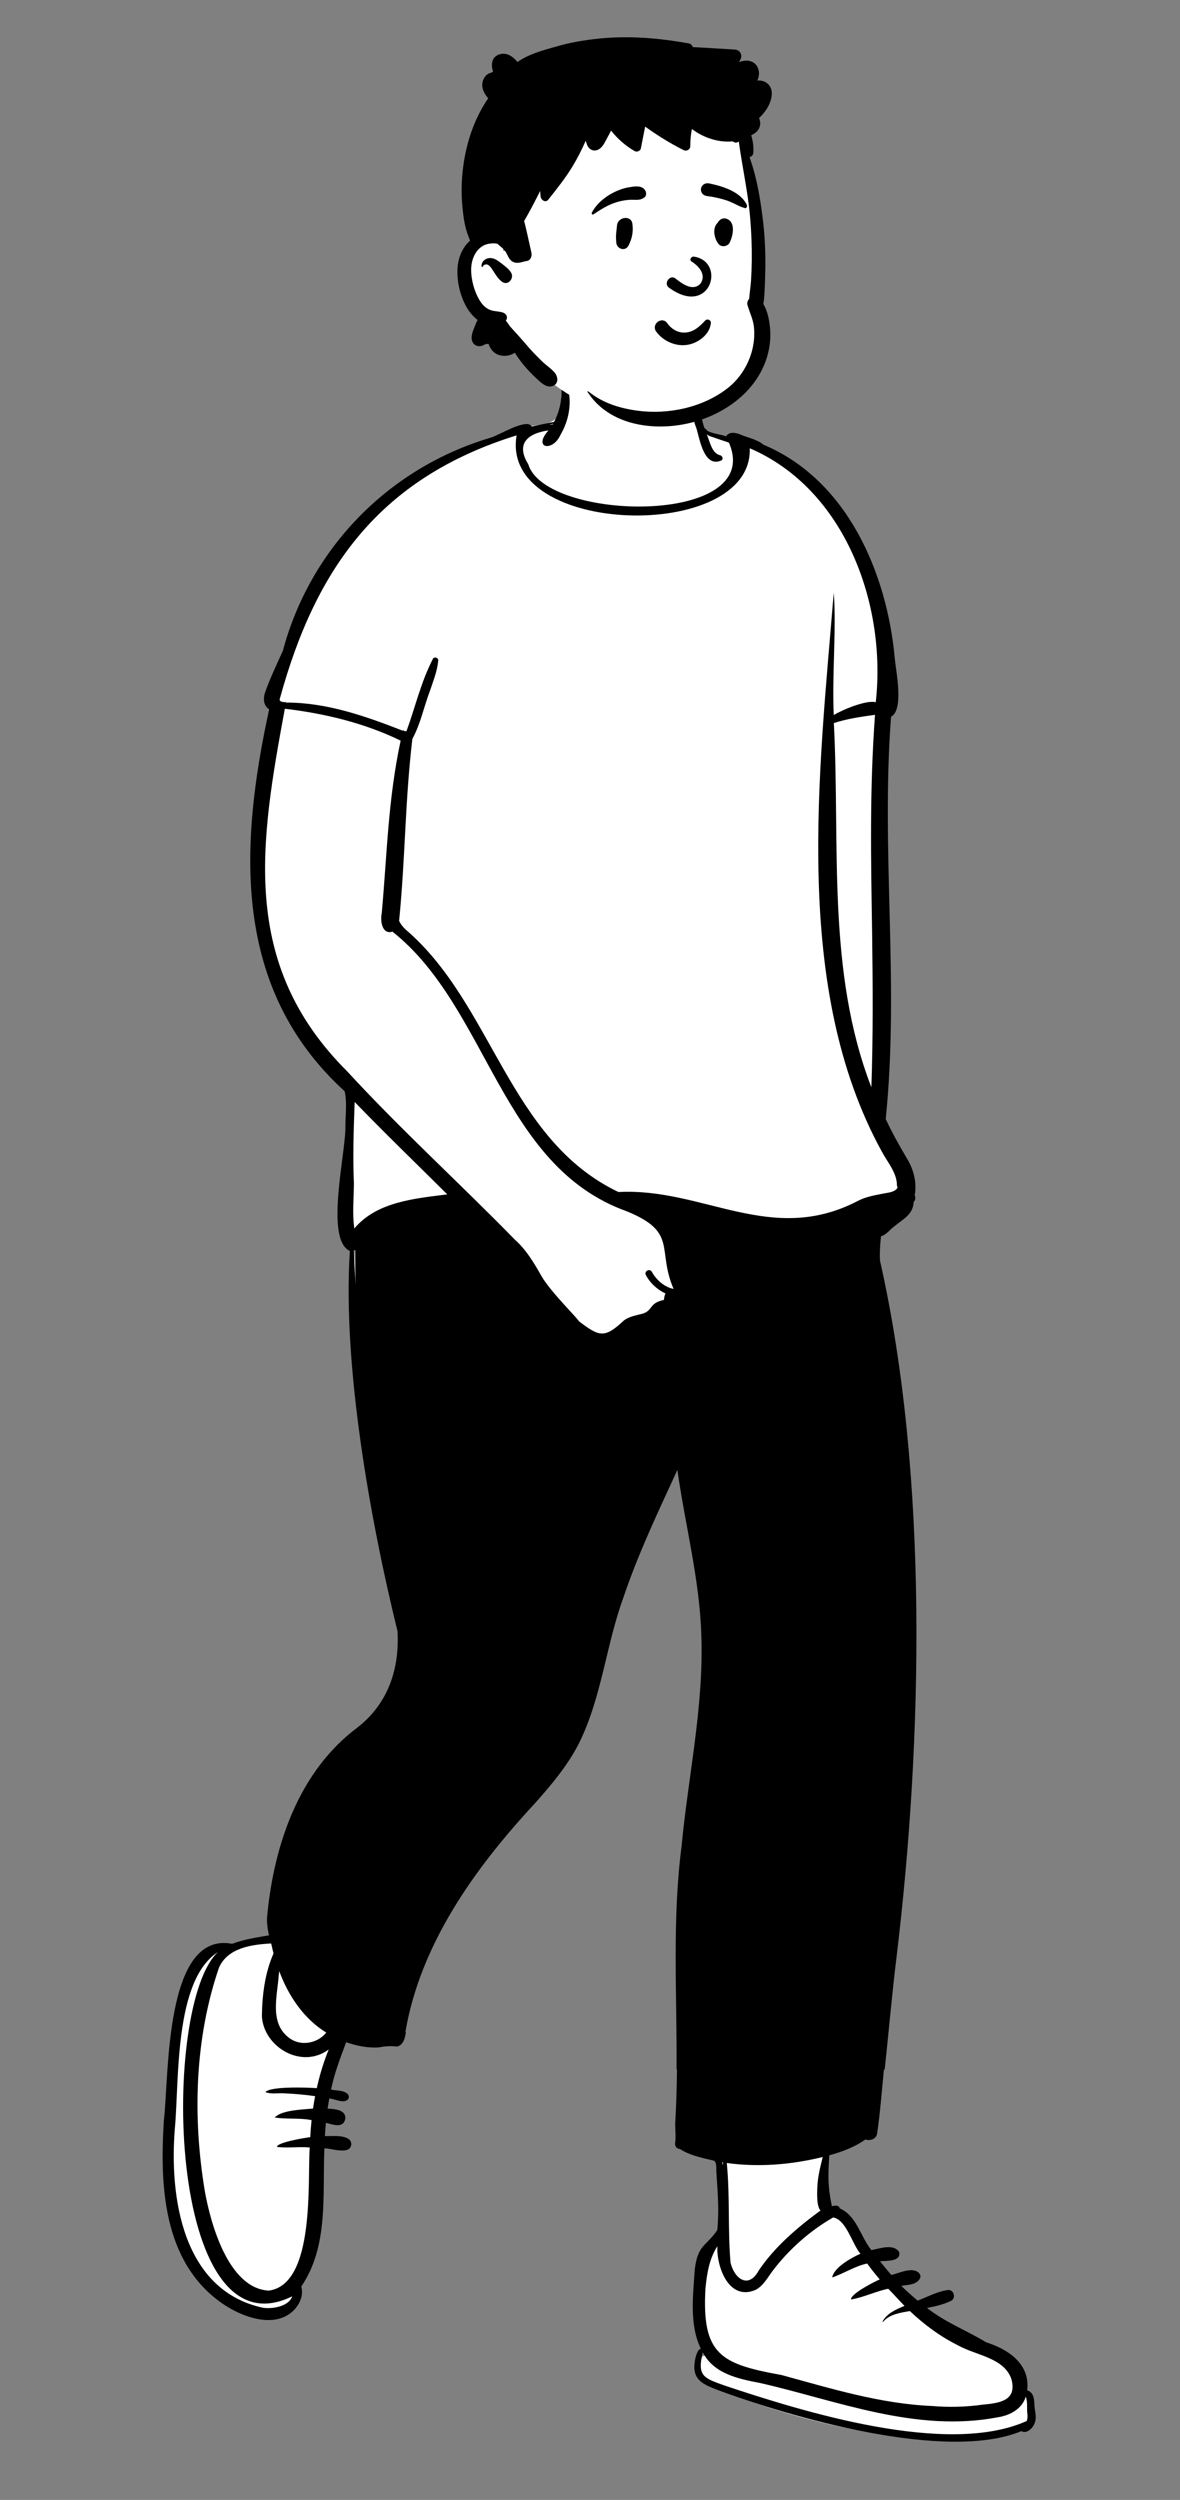 <svg xmlns="http://www.w3.org/2000/svg" xml:space="preserve" id="Слой_1" x="0" y="0" style="enable-background:new 0 0 1399 2961.9" version="1.1" viewBox="0 0 1399 2961.9"><rect x="0" y="0" width="1399" height="2961.9" fill="#808080" stroke="none"/><style>.st0{fill:#fff}</style><g id="pose_x2F_standing_x2F_walking-1"><path id="_xD83C__xDFA8_-Background" d="M1212.2 2835.5c7-32.8-25.1-43.8-45.4-51.1-14.5-9.4-68.4-42.1-110.1-82.4-34.1-33-57.3-75.2-67-79.3-6.6-3.8-10.3-7.2-11-10.1-6.1-25.1-1-48.5 0-63.7 19.4-5.1 34.9-11.4 46.6-20.3 3.4 1.1 8.5 2.6 10-2.4 10.5-70.1 15-139.4 23.6-209.5 32.4-267.2 36-579.3-19.7-823.3-.6-12.1.5-23 1.5-33.4 7.5-.8 12.1-8.1 18.2-12.5 9.5-7.6 20.8-13.4 20.4-26.7 2.3-1.7 2-2.7.9-4.9 7.3-31.3-25.2-64.3-34.4-90.1 16.7-163.2-6-317.4 6.6-480.6 16-6.7 5.2-48.5 4.1-65.8-8.6-111.1-66.4-221-170.5-257.4-5.9-1.2-14.9-8-19.8-3.4-9.5-3.8-22.2 3.7-29.5-4.9l.1-.1c-6.2-8.6-9-19.5-11-29.9.3 2.9.9 5.8 1.6 8.6-17.9-50.6-22.5-64.1-80.2-66.5-26-.3-60.3.4-75.5 25.2-6.2 11.5-4.3 24.8-8.2 36.9-7.1 22.3-37.7 11.5-53.7 23.1C481.3 552.4 376 636.5 341.3 771.5c-7.1 16.3-15.1 32.5-21 49.2-.9 2.5-3.4 10.9 2.6 14.8l2.9 1.9c-38.6 180.2-41.1 332 88.4 452.2 9.7 51.6-15.3 122.1-5.7 172.2-5.5 7.8 1.5 14 8.5 14.5.7.4 3.4 1.6 4.1 1.9-11.1 157.3 35.6 369.3 56.3 453 2.8 50.2-14.3 91.5-49.6 118.9-39 24-116 132.4-101.7 246.1-16.7 3.3-33.3 5.1-49.3 11.3-70.1-12.4-69.4 122.7-73.8 170.2-7.6 79.5-12.3 194.8 63.3 245.7 19.9 14.4 60.3 31.3 80.9 8.2 6.8-8.1 8.5-16 5.8-24.3 34.1-48.2 24.9-111.4 28.1-168 9.9-.6 20.3 4 29.8 2.4 9.8-8.7-26-6.3-29.8-6.8.4-8.7 1.1-17.9 2-26.7 5.6 1.1 12.8 3.8 18.2 4 3.2.8 5.5-3.6 3.5-5.9-4.2-4-15-3.4-21-4 1-7.4 2.3-15.1 3.7-22.2 7.4-.3 15.1 4.5 22.1 3.5-5.3-3.5-15.3-2.5-21.8-4.8 4.2-22.9 12.8-44.7 20.8-66.2 19.6 8.1 36.4 8.4 55.6 6 7.8 1.2 11.6-.4 12.9-10.2l-.5-.6c15.1-90.6 64-177 154.8-274.9 17.9-20.1 38.2-43.7 51.7-70.1 27.1-55 31.8-115.6 52.7-172.7 19.5-57.4 46.2-112.3 71.2-166.6 3.7 27.9 8.6 56.5 13.7 83.8 22.6 96.9 20.4 200.2 3.8 297.6-24.6 136.4-12.7 273.5-18.2 410.8.1 7.9 1.1 15.1-.1 23.4-.2.6.1 1.4.9 1.4h1.4c11.8 8.7 28.1 10.2 42 14.9 5.8 4.6 4.2 11.9 4.7 17.6 1.5 24.6 3.5 49.2 1.1 74.6-10.7 20.5-24 16.3-26.7 45.2-2.4 33-6.6 68.2 9.5 97.6l-6.1 1.1c-9 19-3.5 31.3 17.7 39.3 104.8 41.1 252.3 78.4 361.6 47.4 2 2 4.9-.1 7.1-3.2 2.2-3 3.8-6.9 3.4-9.2-1.9-10.1.7-28.5-10.6-30.3z" class="st0"/><path id="_xD83D__xDD8D_-Ink" d="M1217.2 2868.4c-94.2 42.3-265.2-11.1-357.7-41.9-24.9-9-33.3-10.8-26.3-39.5 13.1 25.2 41.2 31.3 68.2 36.4 91.3 20.8 184.4 59.2 282 40.5 14.3-2.3 28.5-10 32.7-24.3 2.6 6.1 1 14.3 2 21 .2 2.5.2 5.4-.9 7.8m-380.8-157.3c1.7-17 4.4-34.9 14.1-49.8-1.1 24.2 13.5 65.4 45.4 51.7 9-4.8 14.1-14.4 19.9-22.2 19.3-25.5 44.1-47.6 72-63.6 15.6 2.7 22.3 31.1 32.3 43-11.2 5-31.4 16.3-33.5 28.1 14-4.7 26.8-13.4 41.5-16.5 4.7 6.5 9.7 12.7 14.9 18.8-6.8 3-34.3 16.9-34.1 23.8 14.9-2.4 29.3-9.7 44.2-12.7 6.7 6.6 12.7 13.7 19.3 20.3-10 4.1-20.6 8.7-26 18.3-.3.4.4.9.7.5 7.5-9 20.4-10.7 31.6-12.7 17.1 16.1 36.3 30.4 57.8 41 21.5 11.8 54.2 14.4 62.7 39.9 6.8 25.5-14.5 28.2-34.2 30-19.9 2.8-40 3.3-59.7 1.6-61.8-2.6-120.3-20.8-178.7-36.7-71.6-13-94.8-23.7-90.2-102.8m20.9-149c-.2 1.1-.3 2.2-.5 3.4-.2-1.2-.3-2.4-.6-3.6.4 0 .7.1 1.1.2m115.4 56.9c-27.4 20.2-54.1 42.8-73.1 71-12.6 23-29.3 9-33.5-9.4-3.4-41.1-.5-76.6-4.4-117.9 37.9 5.2 76.7 2 113.7-7.1-4.4 18.4-6.5 25.5-6.6 44.4.2 6.2.1 13.8 3.9 19m61.3-1512.2c.8 60.5 1.2 121-.9 181.4-53.2-137.6-36.9-286.9-44.5-431.5 15.7-5.2 32.6-7.5 48.8-9.8-6.5 89.8-4.8 170-3.4 259.9m-300.8 305.5c-130.7-62.5-148.8-222.7-252.3-311-3.3-3.2-6.1-6.5-7.7-10.3 7.4-75 6.9-140.7 15.7-215.6 9.8-17.8 13.7-38.4 21-57.3 3.8-11.5 8.5-22.9 9.6-35 .9-4-5.3-5.7-6.5-2-13.8 26.8-20.7 56.7-31 85-1.5.6-3.4.1-4-1.4-.1.4-.2.7-.3 1.1-44.4-17.3-90.1-33.5-138.5-33.4 0-.2.1-.3.1-.5-3 .1-9.2-.1-7.4-4.5 42.5-155 118.8-261.2 280.6-311.6-20.6 120.3 280.5 127.3 276.4 15.3 113.4 48.7 162.3 185.6 149.4 300.9-10.8-2.9-38.8 8.5-49.8 15.2-2.2-46.8 3.3-103.3 0-145.1-17.3 213.4-49.5 468.7 57 662.3 6.9 13 18.2 25.4 17.9 40.6.8.8.9 2.3-.1 3.4v.2h-.2c-3.1 3.7-9.6 4.4-14.1 5.2-10.6 2.1-21.7 3.8-31.3 8.7-103 54.1-183.8-15.6-284.5-10.2m32.5 98.3c5 9.5 13.3 17.2 23.3 21.9-1.2 2.4-1.6 5.1-1.8 7.6-17.8 3.7-12.8 12.1-24.9 16.2-7.9 2.2-15.5 3.1-22.3 7.9-23.2 21.6-29 20-53.9 1 .3-1.7-33.6-34.8-44.1-53.3-8.8-15.4-17.9-31-31.3-42.9-65.7-67.2-135.6-130.7-199.2-199.8-127.4-127-103.1-270.9-73.8-429.5 47.2 5.6 94.7 17 137.3 37.8-15 70-16 133.4-22.4 204.5-2 8.8.3 25.7 12.7 21.8 114.3 90.8 127.6 277.4 277.7 331.3 61.2 24.9 35.4 45 55.6 92-11.1-2-21-11.4-25.8-20.3-2.5-4.5-9.4-.6-7.1 3.8m-345.6-55.1c-2.6-17.8-.6-35.5-.5-53.3-1.4-32.4-.3-64.1.9-96.6 35.9 37.2 73.1 73 109.8 109.5-39 4.9-83.9 8.9-110.2 40.4m-.7 26.2c.6-.2 1.2-.5 1.8-.8-.1 14 .1 27.9.6 41.9-1-13.7-1.8-27.4-2.4-41.1M375.6 2474c-10.5-.8-55.5-2.4-60.9 4.7 6.1 2.6 14.4 1.1 21 1.4 12.7.5 25.4 1.6 37.9 3.4-.9 4.9-1.8 9.8-2.5 14.7-12.7 1.2-37.4 1.8-45.4 10.6 14.4 2.3 29.3.2 43.7 3.1-.7 6.7-1.2 13.4-1.6 20.2-5.7.6-39.5 6.2-39.5 11.5 12.6 1.7 26-.5 38.9.7-2.8 40.3 6.7 162.1-48.5 169.6-48.2-2.5-69.3-80.6-75.9-118.1-14.5-87.3-12-180.4 16.8-264.5 10.3-23.4 38.3-27.5 61.9-28.7.9 4 1.8 7.9 2.8 11.8-10.3 23.3-13.5 49.4-13.8 74.6 2.2 36.2 46.8 63.1 79.2 39.2-6 14.8-10.7 30.2-14.1 45.8m-63.8 260.2c-95.5-20.5-111.1-131.1-104.5-212.3 5.3-56.6-1.1-175.9 51.1-209.1-67.5 61.6-61.6 481.1 88 407.9-3.8 11.8-23 15.2-34.6 13.5m18.7-394.4c.2-1.5.4-2.9.6-4.4 10.6 28.8 28.7 56.1 55.7 72.8-10.3 12.9-30.5 16.7-44.1 6.2-23.7-17.7-13.8-49.9-12.2-74.6M655.8 501.9c-.2.3-.4.7-.6 1-1.3.1-2.6.2-4 .4 1.6-.5 3.1-.9 4.6-1.4m181.4 10.6c-.1-.1-.1-.3-.1-.4.1.1.2.2.4.2-.1 0-.2.1-.3.2m389.3 2338.4c-.3-7.2-.4-16.4-8.7-18.9 3.8-30.8-21.8-48.4-48.7-56.9-22.9-14-48.9-23.8-70-40.7 9.8-1.8 19.6-4.1 28.3-8.3 6.6-3.2 3.4-13.9-3.7-12.9-12.6 1.7-23.9 8.1-35.7 12.5-6.7-5.5-13.2-11.3-19.4-17.4 7.7-1.5 17.4-.9 21.9-8.5 1.4-2.4.8-4.8-.9-6.7-7.8-7.9-23.1 0-32.8 2.3-4.6-5.3-9.1-10.8-13.5-16.3 7.3-.7 26.2.7 22.5-11.4-7.1-9.4-22.4-3.8-32.7-1.8-13-16-17.2-40.6-37.6-49.5-.7-3.9-5.8-3.6-9.2-2.4-5-23.8-4.6-35.9-3.1-60.4 15.1-4.2 30.1-9.7 42.7-18.7 5.8 1.7 12.8-.3 14-7 3.6-23.9 5.6-51.5 8.1-76h.9c4.8-44.6 8.6-89.3 14.1-133.8 31-257 37.8-570.7-19.7-824.6-.5-9.6.2-19.3 1.2-28.8 6.8-1.8 10.9-8.5 16.6-12.4 10.5-8.6 21.3-13.4 22.2-28.4 2.1-2 2.4-5.1 1.2-7.8 2.7-15.4-1.3-30.7-9.5-44-9-15.2-17.5-30.4-24.9-46.3 16.4-160.3-5.8-315.6 6.3-476.6 15.6-8.3 5.8-54.1 4.4-69.4-9.1-100.3-56-211.1-155.6-252.9-7-5.9-16.8-7.9-25.3-11.2-5.8-2.8-15.2-5.3-19.1 1.3-4.2-2-17.7-3.4-22.3-6.8-.9-.6-1.4-1.3-1.5-2.1-.3 0-.7-.1-1.2-.1-4.3-6-8.3-48-13.6-45-5.7 14.4-1.8 30.7 3.7 45.2 3.8 12.9 9 45.9 29 37.5 3.5-1.7 1.3-6.2-1.8-6.5-9.5-2.7-11.6-16.7-15.3-24.9 4.4 3.6 24.2 9 26.4 10.2 43.1 98.9-217.4 93.7-237.9 25.5-14.6-23.5-2-36.3 24-40.1-19.1 21.3 5.1 26 14.3 5.1 8.8-14.9 12.8-33.1 9.8-50.2 1.5-6 2.9-14.1-6.2-12.5-.3-.8-.8-.2-.6.4-3.3 5.2-1 12.8-2.2 18.8-1 9.9-3.8 19.6-8.6 28.4-8.9 1.7-17.7 3.5-26.4 5.5-5.3-10.7-39.4 10.6-48.5 13.1-121.7 36-214.2 131.7-246.5 252.4-7.2 16.1-15 32.2-20.9 48.8-2.6 7.2-2.6 16.1 4.6 20.7-35.3 162.1-44 330.9 89.5 452.5 3 13.2 1 27.1.9 40.5 1.1 30.5-25 135.1 5.3 148.7-8.9 135.5 24.3 319.9 56.5 450.6 2.4 44.9-11.2 85.8-47.6 114.1-69.3 51.8-98.5 138.4-106.7 220.8-1.1 8.4 0 17 1.9 25.3-15 2.8-29.1 4.6-43.7 10.1-80.5-15.4-74.7 157.5-80.9 208.8-4.8 75.8-1.8 166.8 67.9 216.4 23.4 16.7 64.8 32.7 87.6 7.4 6.5-7.7 10-16.8 7.4-26.6 32.7-47.9 25-109.2 27.4-163.7 8.6.3 17.9 4.1 26.4 2 6.5-1.7 7.3-10.1 1.8-13.4-7.9-4.5-18.7-2.8-27.6-3.1.3-5.2.7-10.4 1.2-15.7 8.4 2.1 20.5 7 23-4.8 1-10.7-12.5-11.6-21-12 .6-4 1.3-8.1 2-12.1 6.5.6 13.3 4.8 19.6 2.8 3.6-1.4 4.8-5.1 2.2-8-4.9-4.8-13.3-3.8-19.7-5.3 3.9-19.3 11-37.7 17.9-56.1 12.4 4.3 25.8 7.1 39 6.1 6.8-1.4 14.3-1.9 21.3-.9 7.7-2 9.5-10.3 10.5-17-.1-.2-.3-.5-.5-.7 17.8-103.6 81.6-193.1 153.2-270.2 19.7-22.1 39-45 52.4-71.2 27.2-54.8 32.1-116.4 52.9-173.3 17.5-51.7 41-101.2 63.9-150.8 9.2 65.3 26.4 129.6 28.4 195.9 3 83.8-15.5 166.4-23.4 249.6-11.4 87.9-5.3 176.3-6 264.5h.5c-.2 21.3-.8 43.4-2.1 64.6 0 7.8 1 15.1-.1 22.8-.6 4.3 2.5 7 5.7 7.1 11.9 7.8 26.9 10.6 40.5 13.9 3.8 2.9 2.2 10 2.8 14.4 1.5 24.6 3.4 43.1 1 67.8-13.4 19.8-23 16.6-26.7 46.7-2 31.4-6.6 65.3 7.2 93.8-6.1 1.4-8.5 20.1-7.5 25.1 1.6 14 13.9 18.4 25.8 23.2 87.1 32.6 272.2 86.4 361.7 49.4 6.4 3.6 13.6-3.5 15.6-9.2 3-6.6.5-13.4 0-20.3"/></g><g id="head_x2F_mono_x2F_Short-5"><path id="_xD83C__xDFA8_-Background_1_" d="M734.1 64.4c56.8 0 115.5 44 136.3 72.1 17.5 23.6 26.9 130.4 26.9 202.5 0 15.1 8.3 43.5 5.9 58-8.9 52.9-47.7 97.3-124.5 97.3s-131.9-30.4-188.9-112.2c-27.7 0-41.1-21.2-41.3-54.8-.1-22.3 8.8-37.6 26.7-45.7-6.4-88.2-1.5-143.8 14.6-166.7 24.2-34.4 87.5-50.5 144.3-50.5z" class="st0"/><path id="_xD83D__xDD8D_-Ink_1_" d="M710.2 45.7c35.9-3.6 71-.6 106.3 5.7 2.7.5 4.2 2.3 4.8 4.4 16.6.8 33.3 2 49.9 2.9 6 .3 9.5 6.3 6.7 11.7-.5 1.1-1.1 2.1-1.7 3.1l.7-.2c5-1.6 10.4-2.4 15.3.2 6.2 3.2 8.6 10.4 7.3 17-.4 1.7-.9 3.3-1.6 4.9 1.4-.1 2.7-.1 4.1.1 7.2 1 12.6 6.5 13 13.9.6 11.2-6.6 22.5-15.1 30.5 1.2 2.5 1.7 5.5 1.2 8.5-1 6-5.4 9.5-10.5 11.9 2.1 6.8 3.1 13.8 2.5 21-.2 2.4-2.3 4.4-4.5 4.9 8.3 22.8 12.5 47.3 15.5 71.2 2.2 17 3.2 34.1 3.3 51.2.1 7.7-.1 15.5-.4 23.2l-.1 2.9c-.4 8.4-.4 17.1-1.9 25.4 5.1 8.7 7.2 19.5 8 29.3 1.1 12.1-.6 24.5-4.4 36-14.4 43.4-57.8 70.8-101.4 77.9-40.3 6.6-87-2.3-110.6-38.9-.4-.6.4-1.1.9-.7 16.9 13.7 36.4 19.8 57.7 22.8 36.8 5.1 78.1-3.6 107.6-26.7 14.2-11.1 24.4-27.3 28.9-44.7 2.3-8.9 3.1-18.2 2.2-27.3-.9-9.3-5-17.2-7.6-26-.9-3 0-5.7 1.9-7.7.5-7.1 1.7-14.3 2.2-21.4.5-8.1.8-16.1.9-24.2.2-16.8-.5-33.6-1.9-50.2-2.6-30.6-9.4-60.4-13.5-90.7-1.5 1.3-3.6 1.9-5.9.7l-.2-.1-1.2-.7h-.2c-8.3.8-17-.3-25-2.8-8.4-2.6-16.1-6.6-23.1-11.9-1.3 6.7-1.9 13.4-1.9 20.3 0 4.3-4.5 6.5-8.1 4.7-15.9-8.1-31-17.4-45.4-27.8l-5.1 25.8c-.6 3.3-4.9 4.7-7.6 3.1-10.8-6.3-20.1-14.5-27.7-24.2-1.5 2.9-3 5.8-4.6 8.7l-2.3 4.3c-2.3 4.3-5.3 9-10.3 10.3-5.3 1.4-9.7-2-11.4-6.7l-1.5-4.5c-4.5 10.2-9.5 20.2-15.3 29.8-8.6 14.3-18.9 27.1-29.2 40.1-3.1 4-8.5.2-8.9-3.7-.3-2.3-.5-4.6-.6-6.8-6 12.1-12.2 24-19 35.7l1 3.8c2.8 11.3 5.1 22.6 7.7 34 .8 3.7-1.1 8.9-5.4 9.5-5.1.7-9.9 3.4-15.2 1.6-5.7-2-6.8-6.9-9.5-11.6-.5-.9-1.2-1.8-1.8-2.6l-.2.2c-.4.6-1.4 0-1.2-.7l.3-.7c-2.3-2.5-5.1-4.5-7.6-6.7-6-1-12.9.1-17 2.6-9.5 5.6-13.8 17.1-13.9 27.8-.1 12.4 3.7 26.4 10.2 37 2.9 4.7 6.8 8.9 12 11 5.1 2.1 10.7 1.4 15.9 3.4 3.5 1.3 5.6 5.1 3.5 8.6-.1.2-.3.5-.5.7l1.6 2.1c1.1 1.4 2.2 3 3.2 4.6 2.7 3.1 5.5 6 8.2 9 5 5.5 9.9 11.3 14.8 16.9 4.7 5.3 9.6 10.3 14.6 15.2 4.8 4.7 10.8 8.6 15.2 13.5 4.3 4.8 5.4 13.3-1.6 16.1-7.8 3.1-14.7-4.2-19.9-9l-.2-.2c-9.6-8.8-18.3-19-25.2-30.1-6.8 4.6-16.7 5.1-23.5.4-3.6-2.4-6.3-6.6-7.7-11-1.3.3-2.5.4-3.7.4-.6.4-1.3.7-1.9 1.1-5.1 2.6-11.3 1.5-13.6-4.2-2.1-5.1.1-10.9 2-15.8l.4-1c1.1-2.8 2.3-5.8 3.8-8.7-4.1-3.1-7.6-7-10.6-11.3-10-14.8-15-36.3-12.8-53.9 1.3-10.6 6.3-21.6 14.5-28.8l-.3-.8c-2.3-5.8-4.4-11.6-5.7-17.8-1.6-7.2-2.4-14.6-3.1-21.9-1.5-15.4-1.1-31.2.9-46.6 3.7-28.9 13.1-57.4 29.7-81.5-4.7-5.7-8.5-12.3-6.5-19.9.9-3.5 2.9-6.8 6-8.9 1.7-1.1 3.7-1.3 5.4-2.2l.5-.3c.7-.4.2-.4-.3-2.4-1.8-8-.3-15.8 8.5-18.5 8.3-2.5 16.2 2.8 21.1 9.2 12.9-9.2 29.9-13.9 44.8-18 16.9-5.1 34.4-8 51.9-9.8zM570.9 315.4c-.1-6.5 6.1-10.6 12.3-9.5 4.1.7 7.5 3.2 10.7 5.7l1.6 1.2c3.9 3.1 8.4 6.4 10.7 10.7 3.4 6.4-3.8 15.1-10.6 10.6-4.6-3.1-7.6-8.1-10.6-12.7l-.3-.5c-1.4-2.1-2.6-4.3-4.5-5.9l-.4-.4c-.6-.5-1.3-1-2.1-1.2-1.5-.4-4.4.2-5.1 2l-.1.2c-.2 1-1.6.8-1.6-.2z"/></g><g id="face_x2F_Smile"><path id="_xD83D__xDD8D_-Ink_2_" d="M795.1 406.1c-6.7-2.7-12.7-7.3-17.1-13.2-1.5-2-1.9-4.2-1.6-6.1.4-2.2 1.7-4.2 3.4-5.5 1.8-1.3 4-2 6.2-1.7 1.9.3 3.7 1.3 5.2 3.5l.3.4c2.6 3.5 6 6.4 9.9 8.3 3.7 1.8 7.9 2.6 12.2 2.1 8.2-.9 13.9-5.4 19.9-11.4.7-.8 1.5-1.5 2.2-2.3.5-.7 1.1-1.2 1.9-1.4.8-.3 1.7-.3 2.6 0 .8.3 1.5.8 2 1.5s.7 1.5.6 2.5c-.6 6.3-3.8 11.8-8.5 16.2-5.2 4.9-12 8.2-18.4 9.4-7 1.3-14.2.4-20.8-2.3zm24.3-96.6c7.6 4.6 19.1 15.3 10.9 26.7-9.6 10-23.3-1.5-30.1-6.7-6.3-4-13.4 6.3-7.5 11 49 36.3 68.9-29.8 30.5-36.4-4.2-.7-5.8 4-3.8 5.4zm-87.9-42.2c.8-10.4 16.6-12.7 18.2-2.5 1.4 9.2-.2 17.6-4.4 25.9-4 7.9-13.9 4.2-14.6-3-1-9.6.3-14 .8-20.4zm120.1-4.6c2.2-2.9 5.4-4.8 9.2-3.7 11.9 3.5 8.4 20.3 4.2 28.6-2.3 4.5-9.6 5.6-12.9 1.7-5.4-6.4-8-19.2-1.1-25.5.1-.4.3-.8.6-1.1zM745.1 222l1.9-.3c5.8-1 13-2 17.1 2.7 2.2 2.5 2.9 7.1 0 9.4-5.2 4.2-10.8 2.6-17 2.9-5.1.3-10 1.1-14.9 2.5-10.8 3.1-19.5 8.7-28.7 14.8-1.2.8-2.4-.7-1.9-1.9 5.3-10.4 15.6-18.9 25.9-24.1 5.5-2.7 11.6-5 17.6-6zm95.6-4.7 1.4.3c15.6 3.3 36 9.8 43.4 25.2.3 2.2 0 2.6-.3 2.9l-.1.1c-.2.3-.4.6-1.3.9-.3-.1-.5-.1-.8-.2-3.4-.9-6.1-2.1-8.7-3.4l-2.8-1.4c-3.3-1.6-6.6-3.1-10.1-4.3-7.5-2.4-15.1-4.1-22.9-5.1-1.7-.2-3.3-.8-4.6-1.7-1.2-.9-2.1-2.2-2.6-3.9-.5-2.2-.4-3.9.8-5.9.9-1.5 2.2-2.5 3.6-3.1 1.6-.6 3.3-.7 5-.4z"/></g></svg>